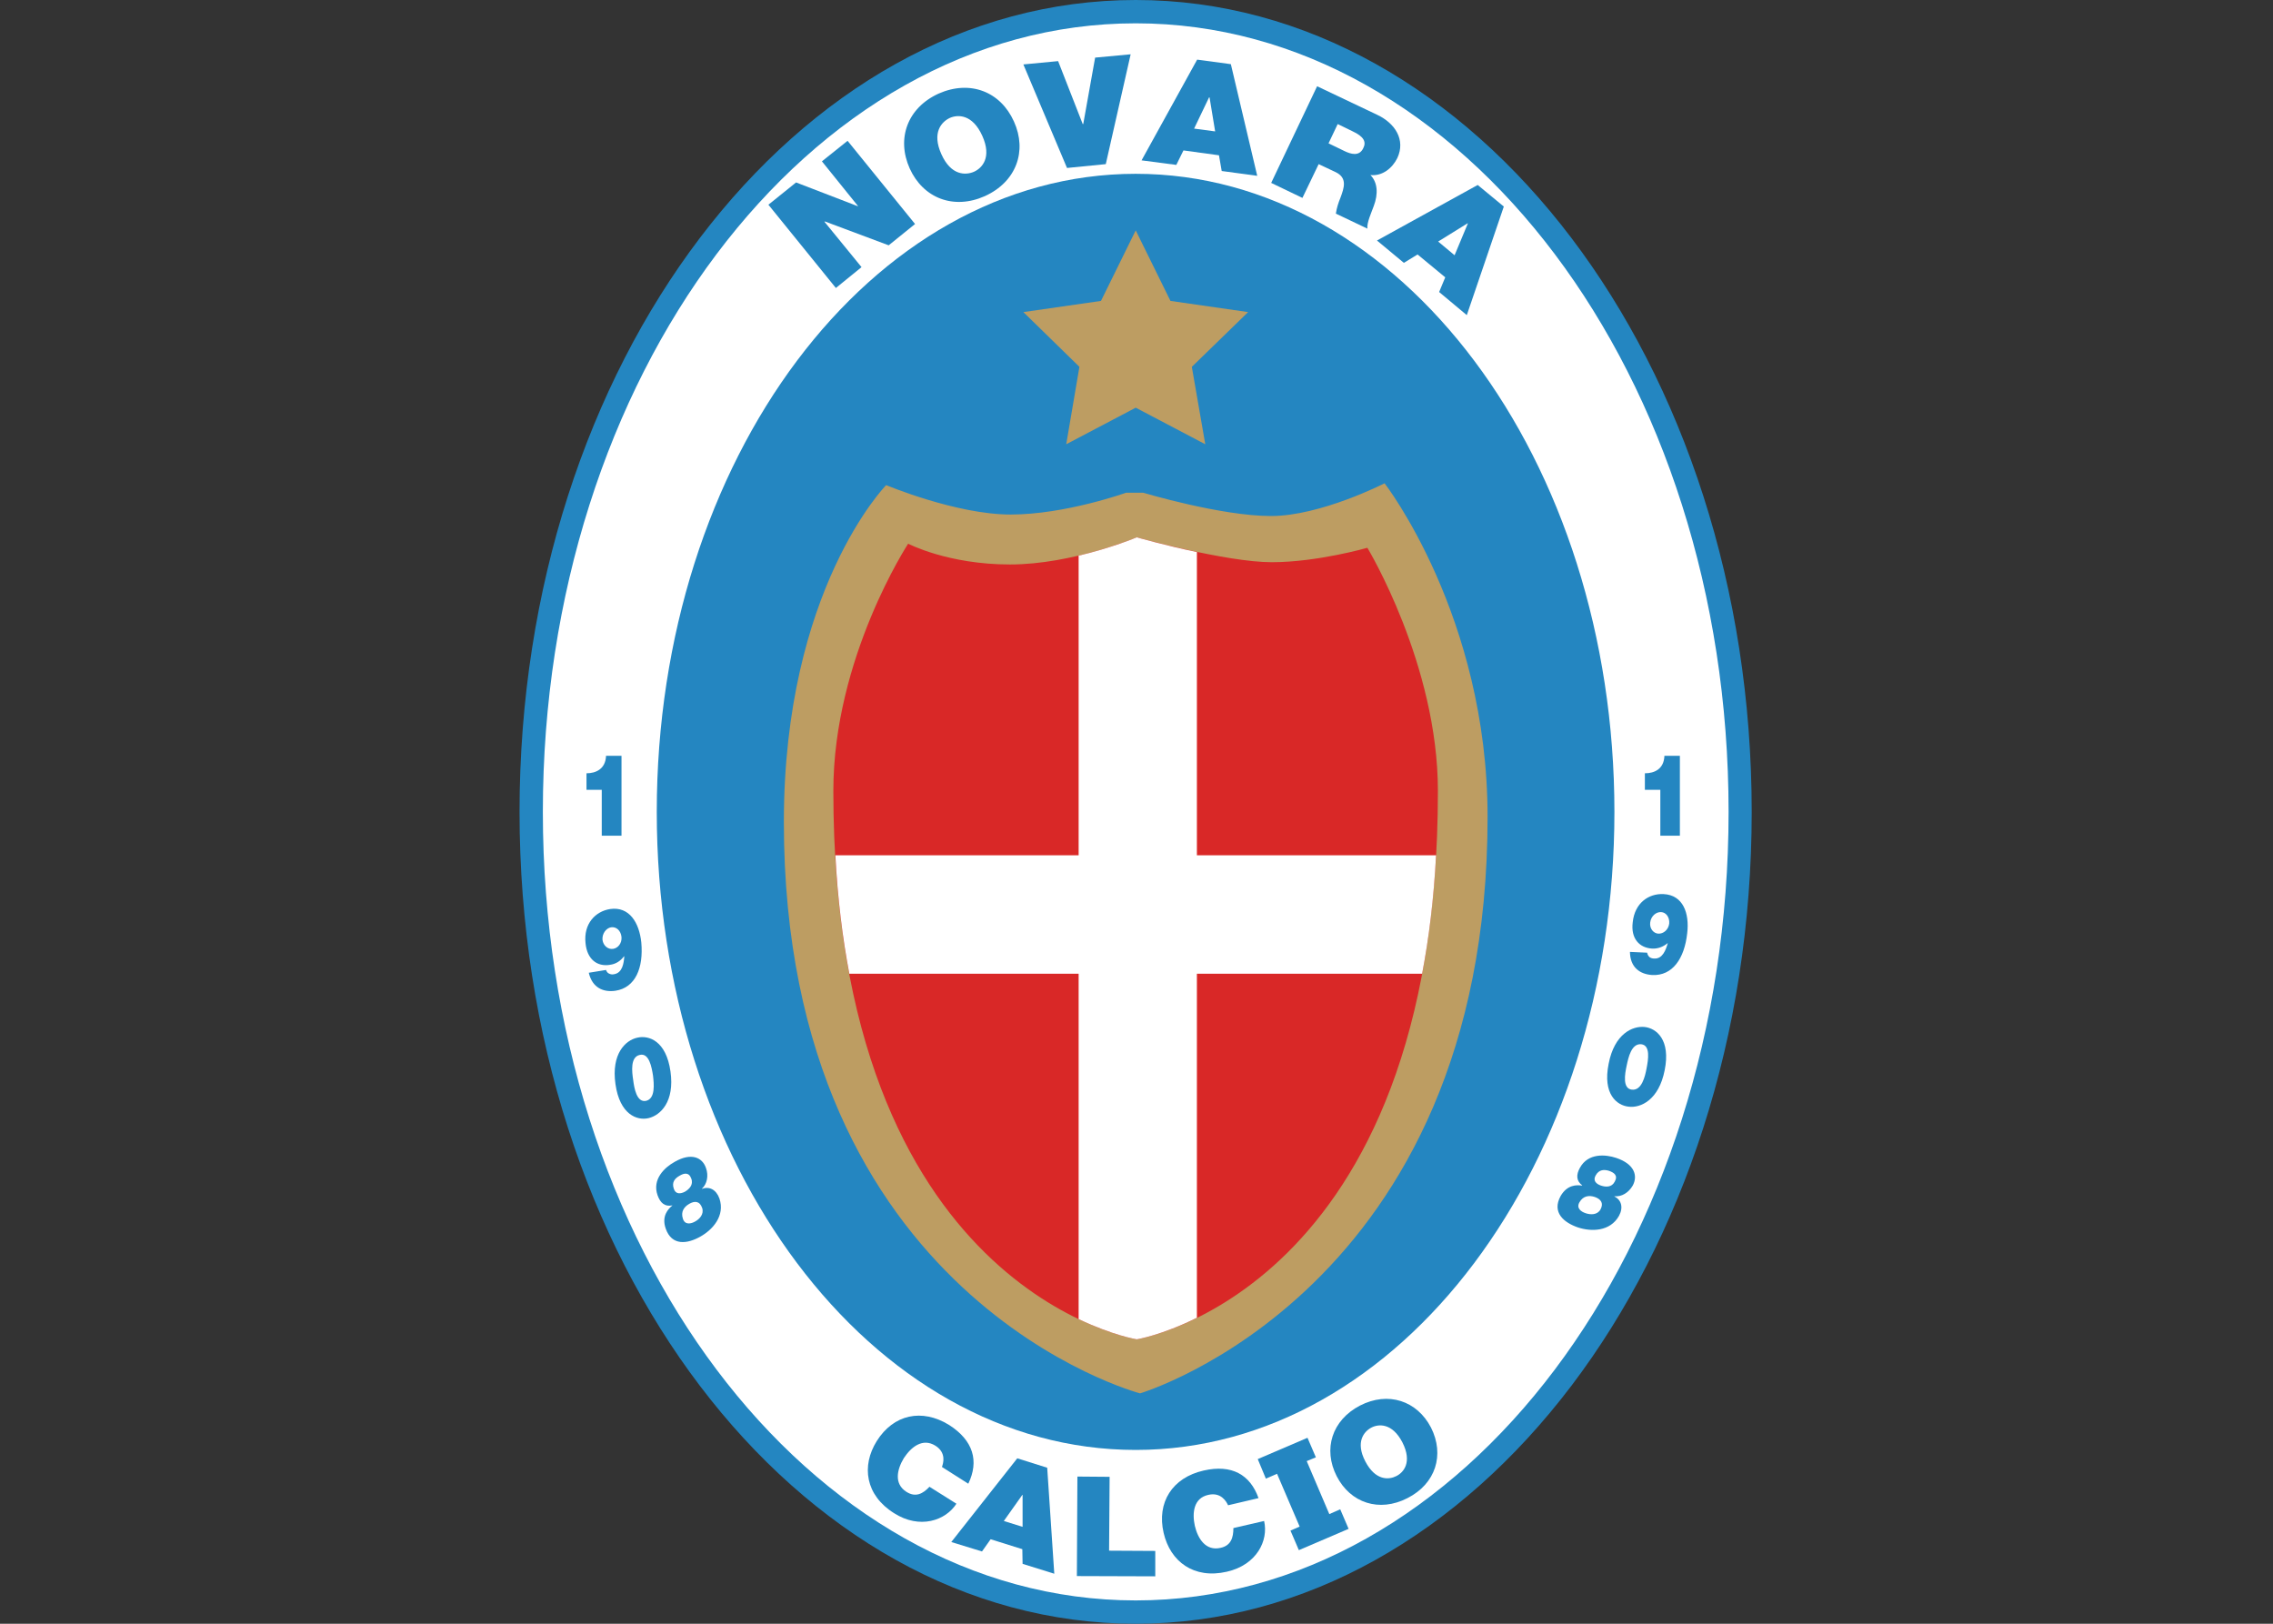 <?xml version="1.0" encoding="UTF-8"?>
<svg xmlns="http://www.w3.org/2000/svg" xmlns:xlink="http://www.w3.org/1999/xlink" width="35pt" height="25pt" viewBox="0 0 35 25" version="1.1">
<rect x="0" y="0" width="35" height="25" fill="#333333" stroke="none"/>
<g id="surface2">
<path style=" stroke:none;fill-rule:nonzero;fill:rgb(14.118%,52.549%,75.686%);fill-opacity:1;" d="M 26.973 12.5 C 26.973 19.402 22.727 25 17.488 25 C 12.246 25 8 19.402 8 12.5 C 8 5.598 12.246 0 17.488 0 C 22.727 0 26.973 5.598 26.973 12.5 "/>
<path style=" stroke:none;fill-rule:nonzero;fill:rgb(100%,100%,100%);fill-opacity:1;" d="M 26.617 12.5 C 26.617 19.207 22.527 24.641 17.488 24.641 C 12.445 24.641 8.359 19.207 8.359 12.5 C 8.359 5.793 12.445 0.359 17.488 0.359 C 22.527 0.359 26.617 5.793 26.617 12.5 "/>
<path style=" stroke:none;fill-rule:nonzero;fill:rgb(14.118%,52.549%,75.686%);fill-opacity:1;" d="M 24.859 12.5 C 24.859 17.926 21.559 22.324 17.488 22.324 C 13.414 22.324 10.113 17.926 10.113 12.5 C 10.113 7.074 13.414 2.676 17.488 2.676 C 21.559 2.676 24.859 7.074 24.859 12.5 "/>
<path style=" stroke:none;fill-rule:nonzero;fill:rgb(74.118%,61.569%,38.431%);fill-opacity:1;" d="M 16.418 6.84 L 17.488 6.277 L 18.559 6.84 L 18.352 5.648 L 19.219 4.805 L 18.023 4.633 L 17.488 3.547 L 16.953 4.633 L 15.758 4.805 L 16.621 5.648 Z M 21.32 7.441 C 21.32 7.441 20.336 7.945 19.57 7.945 C 18.801 7.945 17.602 7.586 17.602 7.586 L 17.34 7.586 C 17.34 7.586 16.402 7.922 15.562 7.922 C 14.723 7.922 13.645 7.469 13.645 7.469 C 13.645 7.469 12.07 9.074 12.07 12.656 C 12.07 20.012 17.555 21.453 17.555 21.453 C 17.555 21.453 22.906 19.867 22.906 12.578 C 22.906 9.484 21.32 7.441 21.32 7.441 "/>
<path style=" stroke:none;fill-rule:nonzero;fill:rgb(85.098%,15.686%,15.294%);fill-opacity:1;" d="M 13.984 8.371 C 13.984 8.371 12.832 10.129 12.832 12.176 C 12.832 19.883 17.504 20.621 17.504 20.621 C 17.504 20.621 22.141 19.883 22.141 12.176 C 22.141 10.227 21.055 8.434 21.055 8.434 C 21.055 8.434 20.285 8.656 19.582 8.656 C 18.879 8.656 17.504 8.273 17.504 8.273 C 17.504 8.273 16.512 8.691 15.551 8.691 C 14.594 8.691 13.984 8.371 13.984 8.371 "/>
<path style=" stroke:none;fill-rule:nonzero;fill:rgb(100%,100%,100%);fill-opacity:1;" d="M 22.113 13.168 L 18.43 13.168 L 18.43 8.5 C 17.93 8.395 17.504 8.273 17.504 8.273 C 17.504 8.273 17.125 8.434 16.609 8.555 L 16.609 13.168 L 12.863 13.168 C 12.898 13.832 12.973 14.438 13.078 14.992 L 16.609 14.992 L 16.609 20.309 C 17.137 20.562 17.504 20.621 17.504 20.621 C 17.504 20.621 17.887 20.559 18.43 20.289 L 18.43 14.992 L 21.898 14.992 C 22.004 14.438 22.078 13.832 22.113 13.168 "/>
<path style=" stroke:none;fill-rule:nonzero;fill:rgb(14.118%,52.549%,75.686%);fill-opacity:1;" d="M 11.832 3.152 L 12.258 2.809 L 13.211 3.176 L 13.211 3.172 L 12.656 2.484 L 13.051 2.168 L 14.09 3.449 L 13.684 3.777 L 12.703 3.41 L 12.695 3.414 L 13.266 4.113 L 12.871 4.434 Z M 11.832 3.152 "/>
<path style=" stroke:none;fill-rule:nonzero;fill:rgb(14.118%,52.549%,75.686%);fill-opacity:1;" d="M 14.453 1.441 C 14.938 1.227 15.406 1.41 15.613 1.871 C 15.82 2.328 15.648 2.801 15.164 3.02 C 14.684 3.234 14.215 3.051 14.008 2.594 C 13.801 2.133 13.973 1.66 14.453 1.441 M 14.996 2.645 C 15.121 2.59 15.277 2.426 15.125 2.09 C 14.973 1.754 14.746 1.762 14.625 1.816 C 14.5 1.875 14.344 2.039 14.496 2.375 C 14.645 2.707 14.871 2.699 14.996 2.645 "/>
<path style=" stroke:none;fill-rule:nonzero;fill:rgb(14.118%,52.549%,75.686%);fill-opacity:1;" d="M 17.027 2.527 L 16.43 2.586 L 15.758 0.992 L 16.293 0.941 L 16.672 1.91 L 16.68 1.91 L 16.863 0.887 L 17.41 0.836 Z M 17.027 2.527 "/>
<path style=" stroke:none;fill-rule:nonzero;fill:rgb(14.118%,52.549%,75.686%);fill-opacity:1;" d="M 18.434 0.918 L 18.953 0.988 L 19.359 2.707 L 18.812 2.633 L 18.77 2.391 L 18.223 2.316 L 18.113 2.539 L 17.578 2.469 Z M 18.711 2.023 L 18.625 1.5 L 18.617 1.5 L 18.387 1.98 Z M 18.711 2.023 "/>
<path style=" stroke:none;fill-rule:nonzero;fill:rgb(14.118%,52.549%,75.686%);fill-opacity:1;" d="M 20.281 1.328 L 21.203 1.766 C 21.48 1.895 21.648 2.152 21.516 2.434 C 21.441 2.586 21.289 2.715 21.102 2.695 C 21.211 2.805 21.227 2.98 21.152 3.176 C 21.125 3.254 21.043 3.43 21.055 3.52 L 20.57 3.289 C 20.582 3.203 20.609 3.121 20.641 3.043 C 20.695 2.895 20.754 2.738 20.562 2.648 L 20.305 2.527 L 20.055 3.047 L 19.574 2.816 Z M 20.457 2.207 L 20.707 2.328 C 20.797 2.371 20.93 2.414 20.992 2.281 C 21.039 2.188 21.008 2.105 20.824 2.02 L 20.598 1.91 Z M 20.457 2.207 "/>
<path style=" stroke:none;fill-rule:nonzero;fill:rgb(14.118%,52.549%,75.686%);fill-opacity:1;" d="M 22.754 2.848 L 23.156 3.18 L 22.586 4.852 L 22.16 4.496 L 22.254 4.27 L 21.828 3.918 L 21.617 4.047 L 21.203 3.703 Z M 22.398 3.93 L 22.602 3.441 L 22.598 3.438 L 22.145 3.719 Z M 22.398 3.93 "/>
<path style=" stroke:none;fill-rule:nonzero;fill:rgb(14.118%,52.549%,75.686%);fill-opacity:1;" d="M 14.504 22.586 C 14.523 22.535 14.578 22.367 14.402 22.258 C 14.207 22.137 14.031 22.277 13.918 22.449 C 13.812 22.625 13.762 22.844 13.957 22.969 C 14.098 23.059 14.211 23 14.312 22.891 L 14.727 23.152 C 14.562 23.41 14.164 23.551 13.766 23.297 C 13.324 23.02 13.262 22.57 13.5 22.188 C 13.758 21.777 14.195 21.68 14.617 21.941 C 14.988 22.18 15.078 22.496 14.91 22.844 Z M 14.504 22.586 "/>
<path style=" stroke:none;fill-rule:nonzero;fill:rgb(14.118%,52.549%,75.686%);fill-opacity:1;" d="M 15.664 22.453 L 16.125 22.598 L 16.234 24.23 L 15.746 24.078 L 15.742 23.852 L 15.254 23.699 L 15.121 23.887 L 14.648 23.742 Z M 15.746 23.508 L 15.746 23.016 L 15.742 23.016 L 15.457 23.418 Z M 15.746 23.508 "/>
<path style=" stroke:none;fill-rule:nonzero;fill:rgb(14.118%,52.549%,75.686%);fill-opacity:1;" d="M 16.59 22.734 L 17.086 22.738 L 17.078 23.875 L 17.789 23.879 L 17.789 24.27 L 16.582 24.266 Z M 16.59 22.734 "/>
<path style=" stroke:none;fill-rule:nonzero;fill:rgb(14.118%,52.549%,75.686%);fill-opacity:1;" d="M 18.91 23.176 C 18.887 23.125 18.805 22.969 18.605 23.016 C 18.379 23.066 18.355 23.293 18.398 23.492 C 18.445 23.691 18.566 23.883 18.793 23.832 C 18.957 23.797 18.992 23.672 18.992 23.527 L 19.465 23.418 C 19.535 23.719 19.352 24.094 18.891 24.199 C 18.383 24.316 18.02 24.043 17.918 23.602 C 17.809 23.133 18.051 22.75 18.535 22.641 C 18.965 22.543 19.25 22.703 19.379 23.066 Z M 18.91 23.176 "/>
<path style=" stroke:none;fill-rule:nonzero;fill:rgb(14.118%,52.549%,75.686%);fill-opacity:1;" d="M 20.941 21.641 C 21.375 21.418 21.82 21.566 22.035 21.98 C 22.246 22.398 22.109 22.844 21.672 23.066 C 21.238 23.289 20.793 23.141 20.582 22.727 C 20.371 22.312 20.508 21.867 20.941 21.641 M 21.5 22.727 C 21.613 22.672 21.75 22.512 21.594 22.207 C 21.438 21.906 21.227 21.922 21.117 21.98 C 21.004 22.039 20.867 22.199 21.023 22.5 C 21.18 22.801 21.387 22.785 21.5 22.727 "/>
<path style=" stroke:none;fill-rule:nonzero;fill:rgb(14.118%,52.549%,75.686%);fill-opacity:1;" d="M 20.637 23.238 L 20.469 23.312 L 20.121 22.496 L 20.262 22.438 L 20.133 22.137 L 19.367 22.465 L 19.492 22.766 L 19.664 22.691 L 20.012 23.504 L 19.871 23.566 L 20 23.867 L 20.766 23.539 Z M 20.637 23.238 "/>
<path style=" stroke:none;fill-rule:nonzero;fill:rgb(14.118%,52.549%,75.686%);fill-opacity:1;" d="M 9.266 12.16 L 9.031 12.16 L 9.031 11.906 C 9.176 11.906 9.324 11.84 9.332 11.637 L 9.57 11.637 L 9.57 12.867 L 9.266 12.867 Z M 9.266 12.16 "/>
<path style=" stroke:none;fill-rule:nonzero;fill:rgb(14.118%,52.549%,75.686%);fill-opacity:1;" d="M 9.332 14.934 C 9.34 14.961 9.359 14.984 9.383 14.992 C 9.406 15.004 9.434 15.004 9.453 15 C 9.586 14.98 9.605 14.828 9.613 14.727 L 9.609 14.723 C 9.551 14.801 9.477 14.844 9.391 14.855 C 9.195 14.887 9.039 14.77 9.016 14.52 C 8.984 14.223 9.168 14.031 9.395 13.996 C 9.691 13.953 9.844 14.207 9.875 14.512 C 9.91 14.902 9.785 15.207 9.477 15.254 C 9.293 15.281 9.121 15.211 9.066 14.977 Z M 9.277 14.469 C 9.289 14.562 9.363 14.621 9.441 14.609 C 9.516 14.598 9.578 14.523 9.57 14.426 C 9.559 14.328 9.492 14.266 9.41 14.277 C 9.336 14.289 9.27 14.371 9.277 14.469 "/>
<path style=" stroke:none;fill-rule:nonzero;fill:rgb(14.118%,52.549%,75.686%);fill-opacity:1;" d="M 9.812 15.977 C 9.992 15.934 10.258 16.027 10.324 16.496 C 10.391 16.965 10.168 17.172 9.988 17.215 C 9.809 17.258 9.543 17.16 9.477 16.691 C 9.41 16.223 9.633 16.016 9.812 15.977 M 9.949 16.949 C 10.094 16.914 10.07 16.688 10.055 16.559 C 10.035 16.434 9.996 16.207 9.852 16.242 C 9.703 16.273 9.73 16.5 9.75 16.629 C 9.766 16.758 9.805 16.98 9.949 16.949 "/>
<path style=" stroke:none;fill-rule:nonzero;fill:rgb(14.118%,52.549%,75.686%);fill-opacity:1;" d="M 10.391 17.887 C 10.645 17.742 10.816 17.82 10.871 17.984 C 10.914 18.102 10.887 18.23 10.809 18.301 L 10.809 18.305 C 10.918 18.262 11.027 18.312 11.078 18.453 C 11.168 18.719 10.973 18.934 10.785 19.039 C 10.586 19.152 10.344 19.188 10.25 18.914 C 10.184 18.723 10.289 18.613 10.352 18.562 L 10.352 18.559 C 10.238 18.582 10.168 18.523 10.125 18.402 C 10.039 18.156 10.234 17.973 10.391 17.887 M 10.547 18.348 C 10.613 18.309 10.68 18.242 10.645 18.148 C 10.609 18.043 10.531 18.062 10.465 18.102 C 10.395 18.141 10.34 18.199 10.375 18.301 C 10.402 18.391 10.48 18.383 10.547 18.348 M 10.707 18.805 C 10.77 18.77 10.844 18.695 10.812 18.598 C 10.773 18.488 10.695 18.488 10.613 18.535 C 10.539 18.578 10.477 18.652 10.516 18.766 C 10.547 18.863 10.641 18.844 10.707 18.805 "/>
<path style=" stroke:none;fill-rule:nonzero;fill:rgb(14.118%,52.549%,75.686%);fill-opacity:1;" d="M 25.566 12.16 L 25.328 12.16 L 25.328 11.906 C 25.477 11.906 25.621 11.84 25.629 11.637 L 25.867 11.637 L 25.867 12.867 L 25.566 12.867 Z M 25.566 12.16 "/>
<path style=" stroke:none;fill-rule:nonzero;fill:rgb(14.118%,52.549%,75.686%);fill-opacity:1;" d="M 25.363 14.668 C 25.367 14.695 25.383 14.723 25.402 14.738 C 25.426 14.754 25.449 14.758 25.473 14.758 C 25.602 14.766 25.652 14.621 25.68 14.523 L 25.68 14.52 C 25.605 14.582 25.523 14.609 25.441 14.605 C 25.242 14.594 25.109 14.449 25.141 14.199 C 25.172 13.902 25.387 13.754 25.617 13.766 C 25.918 13.781 26.016 14.062 25.98 14.367 C 25.938 14.758 25.754 15.027 25.441 15.012 C 25.254 15 25.102 14.898 25.098 14.656 Z M 25.41 14.203 C 25.398 14.297 25.461 14.371 25.535 14.375 C 25.613 14.379 25.691 14.316 25.703 14.219 C 25.711 14.125 25.656 14.047 25.578 14.043 C 25.5 14.039 25.422 14.105 25.41 14.203 "/>
<path style=" stroke:none;fill-rule:nonzero;fill:rgb(14.118%,52.549%,75.686%);fill-opacity:1;" d="M 25.324 15.812 C 25.508 15.832 25.727 16.012 25.633 16.477 C 25.543 16.938 25.262 17.062 25.078 17.039 C 24.895 17.02 24.676 16.844 24.77 16.379 C 24.859 15.914 25.141 15.793 25.324 15.812 M 25.129 16.777 C 25.281 16.793 25.332 16.57 25.355 16.445 C 25.379 16.32 25.418 16.094 25.273 16.078 C 25.121 16.062 25.074 16.281 25.047 16.41 C 25.02 16.535 24.98 16.762 25.129 16.777 "/>
<path style=" stroke:none;fill-rule:nonzero;fill:rgb(14.118%,52.549%,75.686%);fill-opacity:1;" d="M 24.887 17.828 C 25.168 17.922 25.223 18.102 25.141 18.254 C 25.078 18.363 24.969 18.43 24.859 18.418 L 24.859 18.422 C 24.965 18.473 25 18.59 24.93 18.719 C 24.793 18.965 24.5 18.965 24.297 18.898 C 24.082 18.824 23.891 18.668 24.031 18.414 C 24.133 18.238 24.281 18.242 24.359 18.254 L 24.363 18.25 C 24.273 18.184 24.266 18.09 24.328 17.98 C 24.453 17.75 24.723 17.773 24.887 17.828 M 24.418 18.68 C 24.488 18.703 24.594 18.711 24.645 18.621 C 24.699 18.52 24.645 18.461 24.559 18.43 C 24.477 18.402 24.379 18.406 24.32 18.512 C 24.27 18.602 24.344 18.656 24.418 18.68 M 24.652 18.254 C 24.723 18.277 24.816 18.285 24.863 18.195 C 24.918 18.098 24.855 18.055 24.777 18.027 C 24.703 18.004 24.621 18.004 24.57 18.098 C 24.523 18.18 24.582 18.23 24.652 18.254 "/>
</g>
</svg>
